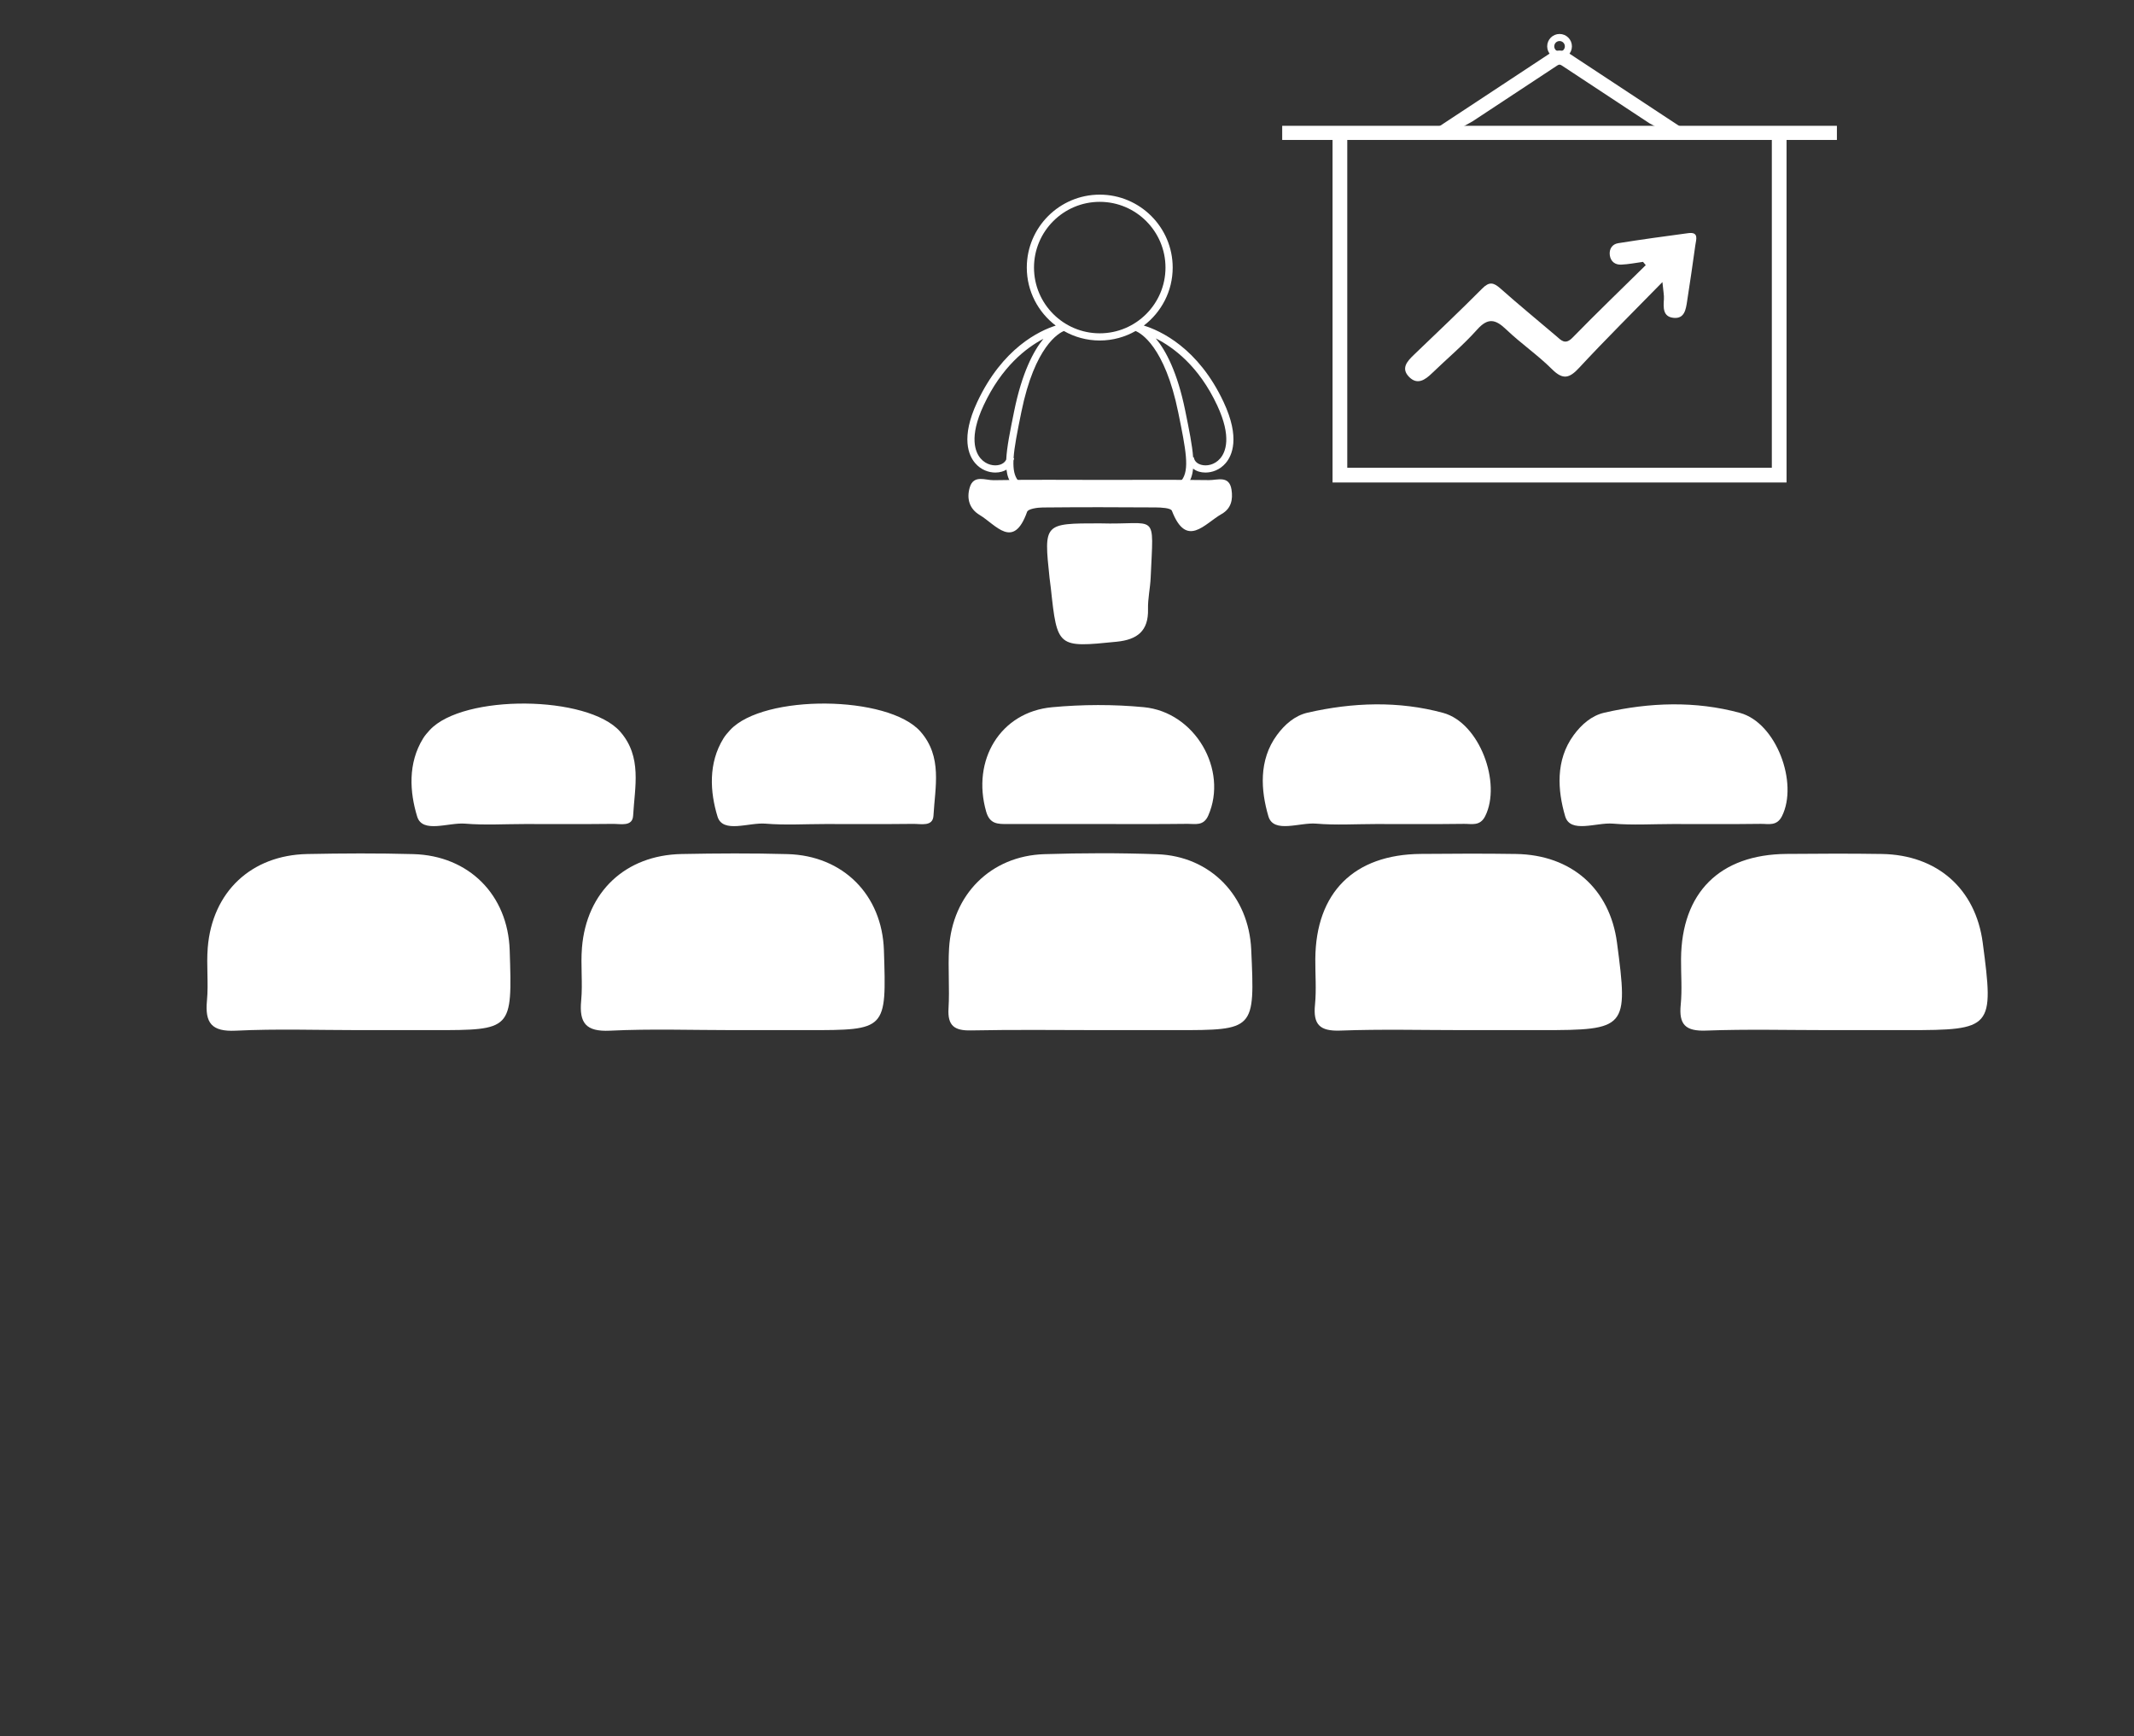 <?xml version="1.0" encoding="utf-8"?>
<!-- Generator: Adobe Illustrator 16.0.0, SVG Export Plug-In . SVG Version: 6.00 Build 0)  -->
<!DOCTYPE svg PUBLIC "-//W3C//DTD SVG 1.1//EN" "http://www.w3.org/Graphics/SVG/1.1/DTD/svg11.dtd">
<svg version="1.1" id="Capa_1" xmlns="http://www.w3.org/2000/svg" xmlns:xlink="http://www.w3.org/1999/xlink" x="0px" y="0px"
	 width="302px" height="245.715px" viewBox="0 0 302 245.715" enable-background="new 0 0 302 245.715" xml:space="preserve">
<rect x="0" y="0" width="302" height="245.715" fill="#333333" stroke="none"/>
<g>
	<path fill="#FFFFFF" d="M173.171,56.924c-3.605-7.719-8.998-10.137-11.3-10.844c2.478-1.889,4.086-4.859,4.086-8.209
		c0-5.691-4.631-10.322-10.323-10.322s-10.323,4.631-10.323,10.322c0,3.352,1.612,6.326,4.095,8.213
		c-2.261,0.715-7.523,3.139-11.12,10.84c-2.357,5.047-1.189,7.572-0.282,8.627c0.815,0.951,1.906,1.332,2.861,1.332
		c0.327,0,0.638-0.045,0.917-0.127c0.238-0.068,0.457-0.166,0.654-0.285c0.101,0.867,0.36,1.578,0.834,2.166
		c1.518,1.883,4.886,2.229,12.357,2.33l0.007-0.51l0.007,0.51c7.472-0.102,10.84-0.447,12.357-2.33
		c0.499-0.619,0.758-1.375,0.846-2.309c0.243,0.18,0.512,0.334,0.831,0.428c0.279,0.082,0.59,0.127,0.917,0.127
		c0.955,0,2.047-0.381,2.863-1.332C174.36,64.496,175.528,61.971,173.171,56.924z M146.33,37.871c0-5.129,4.174-9.303,9.304-9.303
		s9.304,4.174,9.304,9.303c0,5.131-4.174,9.305-9.304,9.305S146.33,43.002,146.33,37.871z M142.402,65.035
		c-0.204,0.451-0.63,0.662-0.908,0.742c-0.778,0.229-1.918,0.041-2.719-0.891c-0.746-0.869-1.682-3.002,0.434-7.531
		c2.545-5.447,6.004-8.117,8.456-9.404c-1.403,1.717-3.032,4.783-4.145,10.25C142.93,61.102,142.483,63.314,142.402,65.035z
		 M167.205,67.996c-1.242,1.543-4.722,1.857-11.571,1.951c-6.849-0.094-10.329-0.408-11.57-1.951
		c-0.516-0.641-0.686-1.562-0.641-2.809c0.034-0.109,0.082-0.215,0.099-0.33l-0.084-0.014c0.105-1.602,0.527-3.713,1.099-6.52
		c1.903-9.355,5.327-11.189,6.024-11.473c1.501,0.852,3.229,1.344,5.073,1.344c1.845,0,3.573-0.492,5.072-1.344
		c0.699,0.283,4.124,2.125,6.043,11.553C167.812,63.633,168.398,66.514,167.205,67.996z M172.681,64.887
		c-0.799,0.932-1.94,1.119-2.719,0.891c-0.339-0.1-0.92-0.369-1.018-1.062l-0.096,0.014c-0.116-1.688-0.553-3.832-1.117-6.607
		c-1.114-5.475-2.758-8.527-4.167-10.227c2.51,1.266,6.1,3.932,8.683,9.461C174.363,61.885,173.427,64.018,172.681,64.887z"/>
	<g id="u5YYNY_1_">
		<g>
			<path fill-rule="evenodd" clip-rule="evenodd" fill="#FFFFFF" d="M103.802,145.801c-5.829,0-11.667-0.203-17.483,0.078
				c-3.414,0.164-4.371-1.09-4.072-4.256c0.234-2.477-0.09-5.004,0.111-7.486c0.641-7.918,6.162-13.107,14.1-13.262
				c4.994-0.098,9.994-0.125,14.986,0.012c7.885,0.213,13.393,5.787,13.646,13.611c0.369,11.303,0.369,11.303-10.797,11.303
				C110.796,145.801,107.299,145.801,103.802,145.801z"/>
			<path fill-rule="evenodd" clip-rule="evenodd" fill="#FFFFFF" d="M50.843,145.801c-5.829,0-11.667-0.203-17.483,0.078
				c-3.414,0.164-4.371-1.09-4.072-4.256c0.234-2.477-0.09-5.004,0.111-7.486c0.641-7.918,6.162-13.107,14.1-13.262
				c4.994-0.098,9.994-0.125,14.986,0.012c7.885,0.213,13.393,5.787,13.646,13.611c0.369,11.303,0.369,11.303-10.797,11.303
				C57.837,145.801,54.34,145.801,50.843,145.801z"/>
			<path fill-rule="evenodd" clip-rule="evenodd" fill="#FFFFFF" d="M207.148,145.801c-5.828,0-11.664-0.152-17.484,0.064
				c-2.896,0.107-3.848-0.854-3.568-3.662c0.212-2.145,0.027-4.326,0.045-6.49c0.077-9.391,5.475-14.773,14.927-14.852
				c4.497-0.037,8.994-0.064,13.489,0.008c7.844,0.127,13.268,4.936,14.277,12.549c1.607,12.129,1.389,12.383-10.693,12.383
				C214.477,145.801,210.812,145.801,207.148,145.801z"/>
			<path fill-rule="evenodd" clip-rule="evenodd" fill="#FFFFFF" d="M258.905,145.801c-5.828,0-11.664-0.152-17.484,0.064
				c-2.896,0.107-3.848-0.854-3.568-3.662c0.212-2.145,0.027-4.326,0.045-6.49c0.077-9.391,5.475-14.773,14.927-14.852
				c4.497-0.037,8.994-0.064,13.489,0.008c7.844,0.127,13.268,4.936,14.277,12.549c1.607,12.129,1.389,12.383-10.693,12.383
				C266.233,145.801,262.569,145.801,258.905,145.801z"/>
			<path fill-rule="evenodd" clip-rule="evenodd" fill="#FFFFFF" d="M155.885,145.801c-6.162-0.002-12.328-0.084-18.488,0.041
				c-2.35,0.047-3.312-0.68-3.164-3.115c0.17-2.82-0.09-5.668,0.076-8.49c0.447-7.637,5.927-13.107,13.48-13.342
				c5.325-0.166,10.665-0.184,15.988,0.01c7.534,0.271,12.949,5.898,13.294,13.494c0.517,11.402,0.517,11.402-10.692,11.402
				C162.881,145.801,159.383,145.801,155.885,145.801z"/>
			<path fill-rule="evenodd" clip-rule="evenodd" fill="#FFFFFF" d="M155.078,116.629c-4.165,0-8.33-0.002-12.495,0.002
				c-1.351,0-2.511,0.039-3.024-1.762c-2.08-7.279,1.997-14.092,9.332-14.771c4.293-0.398,8.686-0.416,12.977-0.006
				c7.285,0.695,11.953,8.895,9.125,15.332c-0.672,1.531-1.855,1.166-2.92,1.18C163.741,116.66,159.409,116.627,155.078,116.629z"/>
			<path fill-rule="evenodd" clip-rule="evenodd" fill="#FFFFFF" d="M116.791,116.631c-2.824,0-5.662,0.178-8.467-0.055
				c-2.352-0.193-6.037,1.432-6.782-1.002c-1.053-3.439-1.345-7.545,0.851-11.08c0.26-0.418,0.593-0.799,0.93-1.164
				c4.72-5.111,22.395-4.959,26.945,0.221c3.135,3.568,2.062,7.834,1.836,11.893c-0.089,1.598-1.777,1.152-2.854,1.166
				C125.098,116.658,120.944,116.629,116.791,116.631z"/>
			<path fill-rule="evenodd" clip-rule="evenodd" fill="#FFFFFF" d="M74.286,116.631c-2.824,0-5.662,0.178-8.467-0.055
				c-2.352-0.193-6.037,1.432-6.782-1.002c-1.053-3.439-1.345-7.545,0.851-11.08c0.26-0.418,0.593-0.799,0.93-1.164
				c4.72-5.111,22.395-4.959,26.945,0.221c3.135,3.568,2.062,7.834,1.836,11.893c-0.089,1.598-1.777,1.152-2.854,1.166
				C82.593,116.658,78.439,116.629,74.286,116.631z"/>
			<path fill-rule="evenodd" clip-rule="evenodd" fill="#FFFFFF" d="M194.726,116.631c-2.824,0-5.665,0.184-8.468-0.057
				c-2.343-0.199-6.03,1.447-6.76-1.047c-1.062-3.629-1.402-7.92,1.207-11.482c1.097-1.494,2.523-2.76,4.35-3.178
				c6.383-1.459,12.881-1.684,19.178,0.033c5.158,1.404,8.293,9.943,5.945,14.621c-0.727,1.447-1.921,1.072-2.991,1.086
				C203.033,116.662,198.879,116.629,194.726,116.631z"/>
			<path fill-rule="evenodd" clip-rule="evenodd" fill="#FFFFFF" d="M236.726,116.631c-2.824,0-5.665,0.184-8.468-0.057
				c-2.343-0.199-6.03,1.447-6.76-1.047c-1.062-3.629-1.402-7.92,1.207-11.482c1.097-1.494,2.523-2.76,4.35-3.178
				c6.383-1.459,12.881-1.684,19.178,0.033c5.158,1.404,8.293,9.943,5.945,14.621c-0.727,1.447-1.921,1.072-2.991,1.086
				C245.033,116.662,240.879,116.629,236.726,116.631z"/>
			<path fill-rule="evenodd" clip-rule="evenodd" fill="#FFFFFF" d="M155.611,74.074c8.297,0.256,7.637-1.871,7.23,7.68
				c-0.064,1.49-0.414,2.977-0.376,4.459c0.081,3.109-1.542,4.322-4.424,4.613c-8.383,0.848-8.422,0.852-9.33-7.59
				c-0.054-0.494-0.134-0.986-0.186-1.48C147.715,74.074,147.716,74.074,155.611,74.074z"/>
			<path fill-rule="evenodd" clip-rule="evenodd" fill="#FFFFFF" d="M156.111,67.924c4.997,0,9.994-0.039,14.99,0.029
				c1.172,0.016,2.857-0.717,3.18,1.346c0.217,1.391-0.032,2.676-1.398,3.451c-2.422,1.375-4.963,4.918-7.037-0.455
				c-0.154-0.402-1.513-0.469-2.312-0.475c-5.33-0.039-10.66-0.043-15.989,0.008c-0.759,0.008-2.042,0.195-2.191,0.615
				c-1.939,5.443-4.406,1.83-6.708,0.451c-1.497-0.896-1.866-2.359-1.408-3.904c0.549-1.855,2.23-1,3.387-1.023
				C145.784,67.867,150.949,67.924,156.111,67.924z"/>
		</g>
	</g>
	<path fill-rule="evenodd" clip-rule="evenodd" fill="#FFFFFF" d="M232.518,37.064c-1.032,0.137-2.062,0.35-3.1,0.391
		c-0.84,0.033-1.477-0.43-1.6-1.326c-0.122-0.891,0.349-1.574,1.175-1.707c3.302-0.529,6.616-0.98,9.932-1.424
		c1.549-0.205,1.099,0.936,0.998,1.691c-0.354,2.654-0.765,5.299-1.165,7.943c-0.175,1.164-0.368,2.508-1.909,2.355
		c-1.551-0.152-1.451-1.473-1.373-2.668c0.034-0.525-0.087-1.059-0.212-2.395c-4.243,4.344-8.091,8.148-11.765,12.113
		c-1.385,1.494-2.291,1.781-3.854,0.225c-2.026-2.02-4.426-3.658-6.495-5.637c-1.514-1.447-2.571-1.699-4.114,0.029
		c-1.968,2.203-4.258,4.119-6.39,6.178c-0.969,0.938-2.058,1.691-3.216,0.533c-1.218-1.219-0.294-2.229,0.662-3.146
		c3.24-3.113,6.51-6.199,9.676-9.389c1.006-1.014,1.623-0.84,2.58,0.01c2.573,2.285,5.238,4.467,7.859,6.699
		c0.729,0.621,1.278,1.332,2.335,0.25c3.396-3.479,6.901-6.85,10.363-10.262C232.777,37.373,232.647,37.219,232.518,37.064z"/>
	<path fill="#FFFFFF" stroke="#FFFFFF" stroke-miterlimit="10" d="M237.574,19.141l-3.888-2.121
		c-4.284-2.82-8.311-5.473-12.333-8.131c-0.478-0.314-0.828-0.316-1.292-0.008c-3.889,2.572-7.781,5.137-11.916,7.859l-4.31,2.4
		l-0.551-0.396l4.311-2.84c4.135-2.723,8.026-5.285,11.914-7.857c0.798-0.529,1.581-0.527,2.395,0.008
		c4.022,2.658,8.049,5.309,12.332,8.129l3.889,2.561L237.574,19.141z"/>
	<rect x="181.955" y="18.307" fill="#FFFFFF" stroke="#FFFFFF" stroke-miterlimit="10" width="77.5" height="1"/>
	<circle fill="none" stroke="#FFFFFF" stroke-miterlimit="10" cx="220.706" cy="6.559" r="1.25"/>
	<polygon fill="#FFFFFF" stroke="#FFFFFF" stroke-miterlimit="10" points="252.329,67.789 189.081,67.789 189.081,19.141 
		190.163,19.141 190.163,66.707 251.247,66.707 251.247,19.141 252.329,19.141 	"/>
</g>
</svg>
